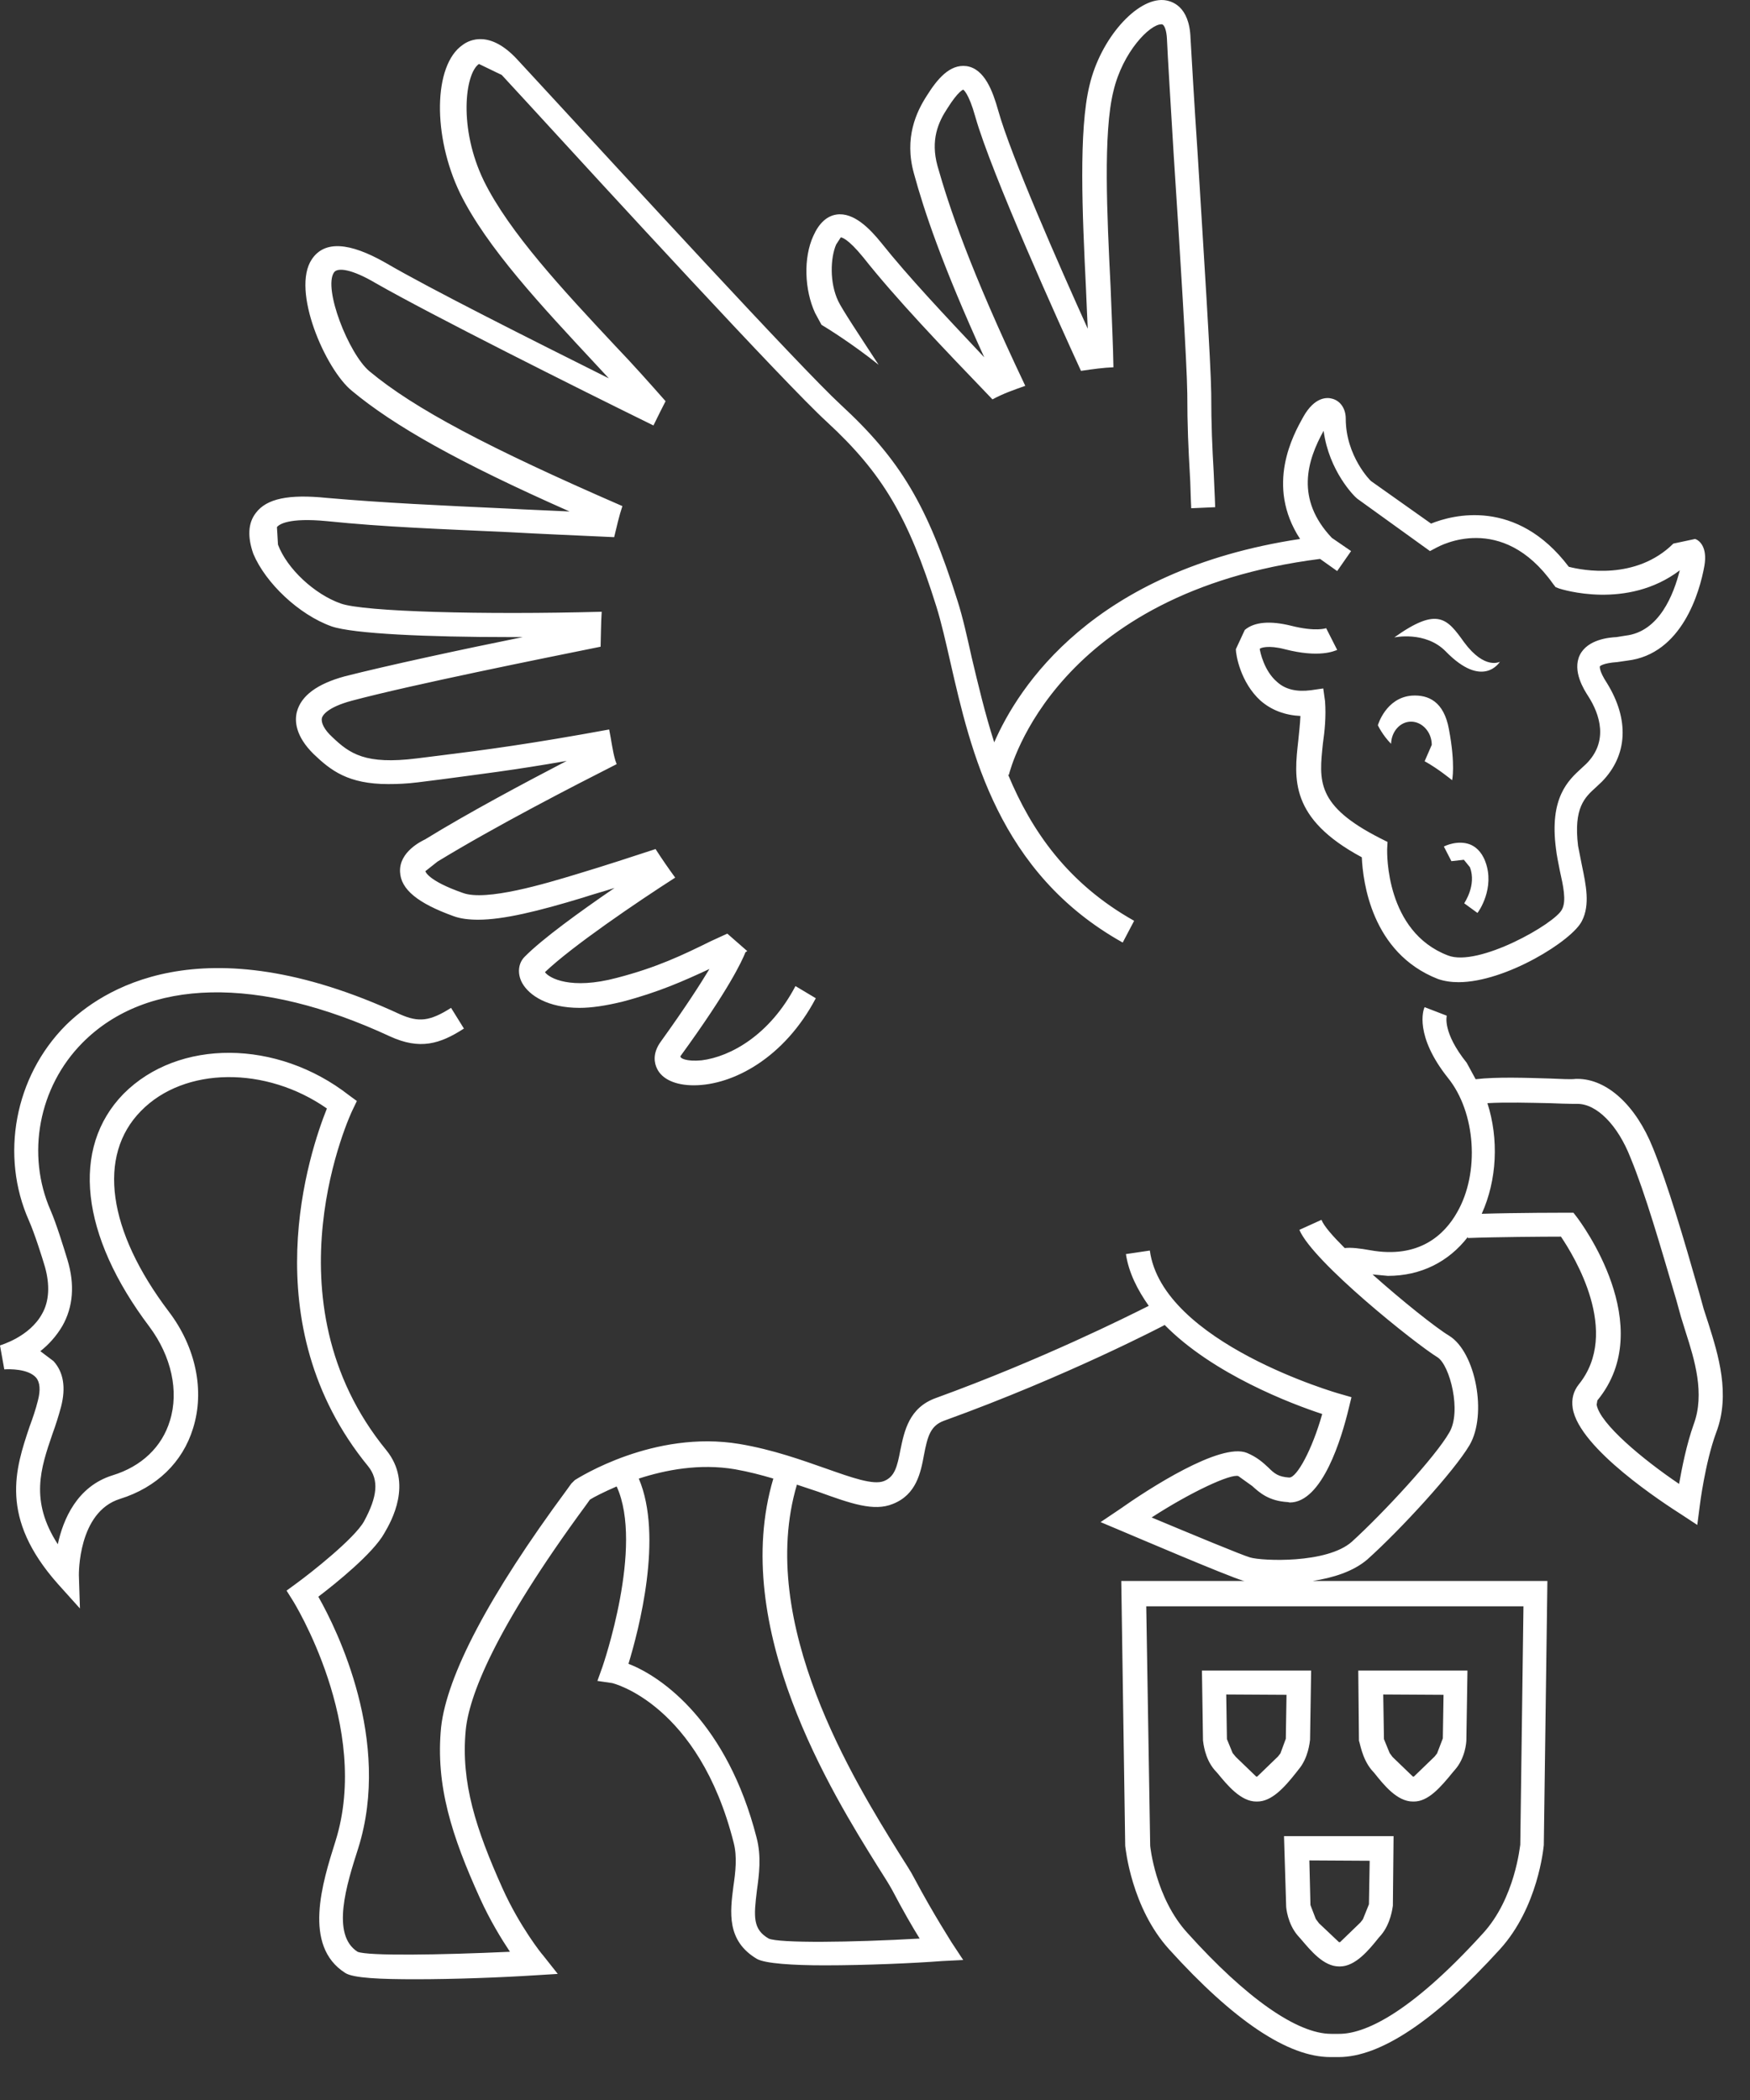 <?xml version="1.0" encoding="UTF-8" standalone="no"?>
<!DOCTYPE svg PUBLIC "-//W3C//DTD SVG 1.1//EN" "http://www.w3.org/Graphics/SVG/1.1/DTD/svg11.dtd">
<svg width="100%" height="100%" viewBox="0 0 40 48" version="1.1" xmlns="http://www.w3.org/2000/svg" xmlns:xlink="http://www.w3.org/1999/xlink" xml:space="preserve" xmlns:serif="http://www.serif.com/" style="fill-rule:evenodd;clip-rule:evenodd;stroke-linejoin:round;stroke-miterlimit:2;">
    <rect x="0" y="0" width="40" height="48" fill="#333333" stroke="none"/>
    <g transform="matrix(1,0,0,1,-11.273,-7.454)">
        <g>
            <g id="g883">
                <g id="path865">
                    <path d="M18.851,21.771C18.1,21.502 17.342,20.776 17.064,20.115C16.926,19.724 16.942,19.406 17.122,19.177C17.366,18.851 17.872,18.745 18.745,18.835C20.058,18.949 21.306,19.006 22.889,19.079C23.321,19.104 23.794,19.12 24.292,19.145C21.747,18.019 20.278,17.187 19.316,16.387C18.712,15.898 17.921,14.087 18.402,13.378C18.688,12.953 19.251,12.986 20.083,13.459C21.102,14.055 23.394,15.205 25.189,16.102L24.879,15.768C23.664,14.462 22.399,13.116 21.787,11.868C21.159,10.563 21.176,8.948 21.845,8.483C22.016,8.353 22.481,8.149 23.093,8.81L23.68,9.446C25.45,11.363 29.577,15.865 30.491,16.706C31.853,17.962 32.473,19.006 33.158,21.184C33.281,21.567 33.379,22.016 33.485,22.489C33.631,23.101 33.786,23.761 33.998,24.422C34.545,23.166 36.242,20.49 40.989,19.773C40.19,18.549 40.834,17.391 41.062,16.983C41.323,16.518 41.609,16.534 41.723,16.567C41.911,16.616 42.033,16.795 42.033,17.024C42.033,17.88 42.604,18.451 42.612,18.451L43.983,19.422C44.464,19.226 45.932,18.826 47.131,20.409C47.441,20.49 48.665,20.727 49.521,19.879L50.019,19.773C50.117,19.805 50.304,19.96 50.231,20.384C50.125,20.988 49.717,22.407 48.469,22.554L48.241,22.587C47.898,22.611 47.841,22.685 47.841,22.685C47.841,22.685 47.816,22.783 48.004,23.068C48.518,23.9 48.477,24.716 47.89,25.319L47.751,25.45C47.498,25.678 47.237,25.915 47.343,26.788L47.433,27.244C47.523,27.677 47.621,28.134 47.433,28.501C47.221,28.949 45.687,29.904 44.611,29.904C44.439,29.904 44.276,29.879 44.138,29.83C42.62,29.235 42.425,27.603 42.4,27.049C40.744,26.16 40.85,25.254 40.948,24.381C40.965,24.202 40.989,24.006 40.997,23.819C40.646,23.802 40.336,23.688 40.084,23.468C39.627,23.052 39.521,22.424 39.521,22.293L39.725,21.853C39.945,21.665 40.312,21.641 40.777,21.755C41.356,21.902 41.585,21.812 41.585,21.812L41.837,22.309C41.772,22.334 41.43,22.497 40.638,22.293C40.263,22.195 40.084,22.261 40.067,22.285C40.075,22.35 40.165,22.791 40.467,23.044C40.655,23.215 40.916,23.272 41.234,23.231L41.519,23.19L41.56,23.484C41.585,23.835 41.552,24.161 41.511,24.447C41.421,25.303 41.348,25.866 42.824,26.616L42.988,26.698L42.979,26.869C42.979,26.951 42.939,28.745 44.366,29.292C45.059,29.569 46.829,28.558 46.976,28.24C47.082,28.044 47.001,27.693 46.927,27.359C46.895,27.187 46.854,27.008 46.838,26.853C46.683,25.686 47.123,25.287 47.417,25.018L47.531,24.912C48.045,24.398 47.841,23.778 47.572,23.362C47.482,23.223 47.205,22.791 47.384,22.424C47.564,22.065 48.061,22.024 48.224,22.016L48.428,21.983C49.203,21.893 49.529,21.037 49.668,20.49C48.461,21.404 46.968,20.923 46.911,20.906L46.829,20.874L46.772,20.8C45.598,19.145 44.178,19.936 44.113,19.968L43.958,20.05L42.294,18.851C42.229,18.802 41.65,18.223 41.527,17.301C41.152,17.978 40.875,18.859 41.715,19.748L42.155,20.05L41.837,20.507L41.446,20.229C35.41,20.996 34.374,25.001 34.333,25.164L34.317,25.164C34.847,26.437 35.671,27.644 37.196,28.501L36.935,28.998C34.088,27.408 33.46,24.618 32.995,22.587C32.889,22.122 32.791,21.69 32.677,21.322C32.033,19.267 31.445,18.272 30.173,17.097C29.235,16.241 25.091,11.73 23.329,9.805L22.742,9.168L22.22,8.916C21.902,9.136 21.747,10.384 22.334,11.591C22.913,12.766 24.145,14.087 25.336,15.36C25.735,15.776 26.119,16.208 26.486,16.624C26.412,16.771 26.315,16.958 26.209,17.179C24.414,16.298 21.159,14.666 19.871,13.932C19.308,13.598 18.99,13.565 18.908,13.679C18.655,14.046 19.242,15.539 19.716,15.939C20.743,16.795 22.424,17.684 25.499,19.022C25.425,19.242 25.368,19.495 25.311,19.732C24.438,19.691 23.623,19.658 22.913,19.618C21.331,19.544 20.074,19.503 18.737,19.365C17.872,19.283 17.652,19.438 17.603,19.503L17.627,19.903C17.831,20.45 18.459,21.037 19.063,21.249C19.585,21.437 22.326,21.51 25.026,21.437C25.009,21.698 25.009,21.967 25.001,22.236C23.672,22.505 20.703,23.101 19.324,23.468C18.737,23.623 18.639,23.819 18.631,23.867C18.606,23.973 18.688,24.137 18.867,24.3C19.267,24.683 19.626,24.936 20.8,24.789L21.322,24.724C22.383,24.593 23.411,24.455 25.197,24.128C25.246,24.365 25.27,24.602 25.336,24.83L25.368,24.92C24.373,25.425 22.611,26.331 21.274,27.147L20.996,27.367C20.996,27.367 21.037,27.579 21.853,27.864C22.383,28.06 23.737,27.652 24.463,27.432C25.115,27.236 25.735,27.032 26.257,26.861C26.404,27.089 26.551,27.302 26.706,27.514C25.841,28.068 24.341,29.088 23.729,29.675C23.827,29.814 24.324,30.083 25.368,29.806C26.282,29.569 26.861,29.292 27.522,28.966L27.897,28.794L28.354,29.194L28.313,29.218C28.231,29.422 27.938,30.067 26.828,31.592C26.804,31.641 26.959,31.723 27.31,31.69C27.97,31.608 28.868,31.111 29.455,29.993L29.92,30.271C29.202,31.633 28.028,32.261 27.13,32.261C26.714,32.261 26.404,32.122 26.29,31.878C26.233,31.763 26.176,31.535 26.38,31.258C26.943,30.475 27.277,29.953 27.489,29.602C26.91,29.871 26.331,30.132 25.491,30.352C25.115,30.442 24.797,30.491 24.52,30.491C23.802,30.491 23.37,30.214 23.207,29.92C23.093,29.708 23.117,29.471 23.264,29.324C23.664,28.917 24.52,28.297 25.319,27.75C25.091,27.824 24.846,27.889 24.602,27.97C23.582,28.28 22.783,28.476 22.203,28.476C21.983,28.476 21.796,28.452 21.641,28.395C20.825,28.101 20.433,27.783 20.417,27.383C20.393,26.918 20.923,26.673 20.988,26.641C21.983,26.029 23.239,25.36 24.226,24.846C23.019,25.058 22.195,25.156 21.347,25.27L20.825,25.336C20.572,25.368 20.344,25.376 20.148,25.376C19.234,25.376 18.835,25.067 18.443,24.691C18.027,24.283 18.003,23.933 18.06,23.721C18.158,23.354 18.525,23.084 19.153,22.913C20.115,22.668 21.812,22.301 23.223,22.016L22.921,22.016C21.061,22.016 19.348,21.942 18.851,21.771ZM50.329,37.726C50.541,38.403 50.835,39.325 50.5,40.198C50.247,40.883 50.125,41.862 50.125,41.87L50.068,42.31L49.709,42.074C49.326,41.829 47.368,40.565 47.221,39.643C47.188,39.431 47.237,39.252 47.36,39.097C48.322,37.906 47.254,36.168 46.952,35.72C46.56,35.72 45.443,35.728 44.823,35.752L44.823,35.728C44.382,36.299 43.746,36.617 42.996,36.617L42.645,36.584C43.322,37.188 44.089,37.8 44.399,37.987C45.002,38.362 45.271,39.782 44.864,40.483C44.513,41.079 43.297,42.408 42.523,43.102C42.196,43.379 41.739,43.518 41.275,43.591L46.642,43.591L46.56,49.627C46.552,49.693 46.43,51.047 45.557,52.009C44.072,53.641 42.824,54.473 41.87,54.473L41.682,54.473C40.712,54.473 39.472,53.641 37.995,52.009C37.131,51.055 37,49.701 36.992,49.644L36.902,43.591L39.725,43.591L39.684,43.583C39.341,43.485 37.147,42.547 36.894,42.441L36.429,42.245L36.853,41.96C37.522,41.487 39.17,40.418 39.774,40.663C40.01,40.761 40.149,40.891 40.263,40.997C40.402,41.136 40.491,41.209 40.736,41.226L40.744,41.226C40.916,41.226 41.266,40.589 41.495,39.774C40.818,39.553 38.999,38.868 37.889,37.734L37.889,37.743C37.873,37.751 35.671,38.909 32.848,39.929C32.538,40.043 32.473,40.288 32.392,40.712C32.318,41.111 32.22,41.617 31.682,41.829C31.25,42.009 30.719,41.821 29.977,41.552L29.488,41.389C28.55,44.554 30.825,48.2 31.804,49.782C31.967,50.043 32.098,50.239 32.163,50.37C32.628,51.242 33.02,51.838 33.02,51.846L33.289,52.254L32.808,52.278C32.171,52.327 31.062,52.376 30.124,52.376C29.39,52.376 28.762,52.335 28.574,52.229C27.873,51.813 27.962,51.153 28.036,50.574C28.085,50.239 28.125,49.897 28.044,49.578C27.244,46.405 25.279,45.924 25.262,45.924L24.928,45.875L25.042,45.557C25.05,45.533 25.996,42.8 25.368,41.43C25.067,41.56 24.846,41.674 24.757,41.731L24.675,41.846C22.538,44.749 21.991,46.25 21.918,47.001C21.804,48.2 22.154,49.268 22.758,50.614C23.15,51.487 23.672,52.14 23.68,52.14L24.022,52.572L23.484,52.605C22.717,52.654 21.657,52.694 20.768,52.694C19.985,52.694 19.34,52.67 19.161,52.548C18.19,51.928 18.639,50.492 18.941,49.538C19.764,46.919 17.978,44.056 17.962,44.032L17.823,43.811L18.035,43.656C18.394,43.395 19.373,42.62 19.593,42.229C19.903,41.658 19.936,41.283 19.691,40.973C17.016,37.71 18.353,33.77 18.745,32.791C17.358,31.821 15.49,31.829 14.495,32.848C13.492,33.868 13.728,35.581 15.131,37.433C15.751,38.248 15.955,39.243 15.686,40.1C15.449,40.875 14.854,41.454 14.014,41.715C13.051,42.017 13.076,43.444 13.076,43.461L13.1,44.219L12.594,43.656C11.249,42.139 11.624,41.03 11.95,40.059C12.023,39.863 12.089,39.668 12.138,39.472C12.203,39.227 12.187,39.048 12.097,38.942C11.917,38.738 11.485,38.746 11.371,38.754L11.273,38.207C11.281,38.199 11.942,38.02 12.236,37.482C12.399,37.196 12.415,36.821 12.301,36.413C12.236,36.193 12.064,35.646 11.934,35.353C11.273,33.868 11.607,32.065 12.774,30.891C13.557,30.116 15.841,28.517 20.417,30.638C20.841,30.825 21.094,30.801 21.583,30.491L21.877,30.964C21.322,31.323 20.866,31.453 20.189,31.144C17.187,29.749 14.626,29.806 13.157,31.29C12.154,32.302 11.868,33.843 12.431,35.124C12.562,35.426 12.725,35.956 12.815,36.25C12.986,36.813 12.945,37.327 12.7,37.759C12.562,37.995 12.382,38.191 12.195,38.338L12.497,38.566C12.725,38.819 12.782,39.17 12.668,39.611C12.611,39.823 12.546,40.027 12.472,40.23C12.203,41.014 11.95,41.756 12.594,42.751C12.717,42.18 13.035,41.43 13.842,41.177C14.511,40.973 14.976,40.524 15.156,39.929C15.368,39.252 15.188,38.452 14.691,37.783C13.108,35.687 12.888,33.697 14.095,32.457C15.352,31.192 17.611,31.209 19.251,32.489L19.43,32.62L19.332,32.824C19.308,32.865 17.285,37.163 20.107,40.606C20.711,41.356 20.221,42.221 20.058,42.498C19.805,42.955 18.957,43.64 18.549,43.95C18.981,44.709 20.229,47.245 19.463,49.693C19.193,50.533 18.835,51.675 19.446,52.066C19.683,52.164 21.314,52.14 22.929,52.066C22.734,51.773 22.473,51.348 22.244,50.843C21.6,49.423 21.225,48.265 21.355,46.936C21.486,45.753 22.448,43.917 24.226,41.511L24.332,41.364L24.414,41.283C24.496,41.234 26.217,40.133 28.174,40.459C28.949,40.589 29.618,40.834 30.157,41.022C30.736,41.226 31.233,41.405 31.478,41.307C31.723,41.209 31.78,40.981 31.853,40.598C31.943,40.165 32.049,39.627 32.669,39.407C35.092,38.526 37.057,37.539 37.53,37.302C37.278,36.943 37.074,36.552 37.008,36.119L37.555,36.038C37.84,38.15 41.87,39.309 41.911,39.317L42.164,39.39L42.098,39.659C41.943,40.304 41.503,41.797 40.752,41.797L40.712,41.788C40.271,41.764 40.059,41.568 39.896,41.421L39.578,41.193C39.407,41.136 38.501,41.552 37.596,42.139C38.534,42.531 39.651,42.996 39.847,43.053C40.116,43.134 41.601,43.2 42.172,42.694C42.89,42.041 44.089,40.744 44.399,40.198C44.684,39.725 44.415,38.656 44.129,38.477C43.624,38.167 41.283,36.299 40.973,35.565L41.478,35.336C41.536,35.483 41.739,35.711 42.009,35.981C42.164,35.964 42.359,35.989 42.588,36.03C43.713,36.233 44.293,35.671 44.578,35.165C45.1,34.259 45.002,32.881 44.374,32.098C43.599,31.127 43.803,30.532 43.836,30.475L44.342,30.67C44.342,30.679 44.236,31.046 44.798,31.747L45.002,32.122C45.475,32.065 46.177,32.09 46.707,32.106C46.96,32.114 47.164,32.131 47.294,32.114L47.327,32.114C48.004,32.114 48.665,32.718 49.056,33.697C49.399,34.545 49.75,35.736 50.109,36.992L50.215,37.375L50.329,37.726ZM49.986,40.01C50.247,39.309 50.003,38.526 49.807,37.914L49.693,37.547L49.587,37.163C49.219,35.915 48.885,34.749 48.542,33.917C48.249,33.166 47.768,32.685 47.327,32.685L47.221,32.685C47.09,32.685 46.903,32.677 46.683,32.669C46.25,32.661 45.696,32.644 45.271,32.669C45.533,33.485 45.492,34.423 45.141,35.198C45.932,35.173 47.05,35.173 47.099,35.173L47.237,35.173L47.319,35.279C47.392,35.377 49.187,37.759 47.784,39.464L47.768,39.562C47.841,39.994 48.82,40.81 49.652,41.372C49.717,41.005 49.823,40.467 49.986,40.01ZM46.095,44.17L37.473,44.17L37.563,49.644C37.563,49.644 37.677,50.835 38.42,51.642C39.757,53.127 40.924,53.942 41.699,53.942L41.886,53.942C42.425,53.942 43.444,53.543 45.165,51.65C45.908,50.843 46.014,49.635 46.022,49.619L46.095,44.17ZM39.031,47.906C38.803,47.637 38.778,47.278 38.77,47.237L38.746,45.639L41.242,45.639L41.217,47.221C41.209,47.278 41.177,47.637 40.956,47.898L40.899,47.971C40.622,48.322 40.336,48.632 40.01,48.632L39.986,48.632C39.635,48.632 39.325,48.257 39.105,47.988L39.031,47.906ZM40.679,46.193L39.301,46.185L39.317,47.205L39.447,47.523L39.521,47.613L39.986,48.061L40.01,48.061L40.483,47.604L40.54,47.531L40.663,47.197L40.679,46.193ZM42.62,47.906C42.4,47.637 42.359,47.286 42.335,47.245L42.319,45.639L44.815,45.639L44.79,47.221C44.79,47.278 44.766,47.637 44.529,47.906L44.48,47.963C44.195,48.314 43.917,48.632 43.591,48.632L43.567,48.632C43.208,48.632 42.906,48.257 42.686,47.98L42.62,47.906ZM44.268,46.193L42.89,46.185L42.906,47.205L43.036,47.523L43.102,47.613L43.567,48.061L43.591,48.061L44.064,47.604L44.121,47.531L44.252,47.188L44.268,46.193ZM40.671,51.03L40.622,49.423L43.126,49.423L43.11,51.014C43.102,51.063 43.061,51.422 42.841,51.683L42.784,51.748C42.563,52.025 42.253,52.401 41.903,52.401L41.878,52.401C41.527,52.401 41.234,52.042 41.005,51.773L40.932,51.691C40.704,51.422 40.671,51.063 40.671,51.03ZM42.58,49.986L41.201,49.978L41.226,50.998L41.348,51.316L41.421,51.414L41.878,51.846L41.903,51.846L42.368,51.397L42.425,51.324L42.563,50.981L42.58,49.986ZM31.331,50.109C30.303,48.461 27.938,44.652 28.949,41.25C28.672,41.168 28.395,41.095 28.076,41.038C27.261,40.899 26.478,41.054 25.874,41.25C26.437,42.572 25.874,44.709 25.638,45.484C26.421,45.785 27.897,46.846 28.566,49.456C28.68,49.888 28.623,50.304 28.574,50.663C28.501,51.259 28.476,51.552 28.843,51.764C29.08,51.871 30.711,51.854 32.294,51.764C32.131,51.503 31.91,51.12 31.666,50.655C31.6,50.533 31.486,50.353 31.331,50.109ZM30.434,14.34C30.524,14.528 30.891,15.082 31.356,15.792C30.744,15.303 30.173,14.952 30.05,14.878L29.904,14.609C29.659,14.079 29.634,13.345 29.863,12.847C29.993,12.554 30.173,12.391 30.393,12.358C30.785,12.301 31.152,12.676 31.421,13.01C32.033,13.777 32.848,14.642 33.77,15.621C32.799,13.492 32.392,12.26 32.163,11.42C31.935,10.604 32.22,10.009 32.457,9.642C32.693,9.266 32.979,8.916 33.362,8.965C33.778,9.022 33.966,9.544 34.088,9.976C34.374,11.004 35.483,13.524 36.136,14.968C36.119,14.666 36.111,14.365 36.095,14.046C36.013,12.358 35.924,10.433 36.176,9.405C36.429,8.328 37.261,7.407 37.873,7.456C38.053,7.472 38.46,7.586 38.485,8.328C38.509,8.728 38.566,9.764 38.648,10.971C38.778,13.1 38.95,15.751 38.958,16.445C38.958,17.179 38.982,17.684 39.015,18.255C39.023,18.5 39.04,18.753 39.048,19.047L38.501,19.071C38.485,18.777 38.485,18.516 38.469,18.28C38.436,17.701 38.411,17.195 38.411,16.445C38.403,15.768 38.24,13.125 38.101,11.004C38.028,9.788 37.963,8.744 37.946,8.345C37.938,8.157 37.889,8.018 37.832,8.01L37.816,8.01C37.555,8.01 36.935,8.638 36.723,9.536C36.486,10.49 36.576,12.366 36.658,14.014C36.682,14.691 36.715,15.319 36.723,15.849C36.503,15.857 36.258,15.89 35.981,15.931C35.483,14.846 33.933,11.42 33.566,10.123C33.411,9.568 33.289,9.503 33.289,9.503C33.289,9.503 33.175,9.536 32.93,9.927C32.718,10.245 32.538,10.653 32.702,11.249C32.963,12.17 33.436,13.598 34.708,16.273C34.455,16.363 34.211,16.445 33.958,16.583C32.775,15.352 31.747,14.275 31.005,13.337C30.646,12.896 30.507,12.88 30.491,12.88L30.385,13.043C30.254,13.345 30.23,13.916 30.434,14.34ZM45.557,22.579C45.557,22.579 45.174,23.223 44.317,22.342C43.852,21.869 43.142,22.024 43.142,22.024C44.138,21.314 44.35,21.592 44.741,22.138C45.214,22.774 45.557,22.579 45.557,22.579ZM42.767,24.031C42.767,24.031 42.947,23.402 43.542,23.354C43.926,23.329 44.276,23.492 44.391,24.12C44.546,24.944 44.464,25.287 44.464,25.287C44.464,25.287 44.138,25.018 43.836,24.854L43.999,24.479C43.999,24.186 43.779,23.949 43.526,23.949C43.273,23.949 43.077,24.177 43.069,24.455C42.873,24.259 42.767,24.031 42.767,24.031ZM45.043,28.321L44.741,28.101C44.741,28.093 45.027,27.693 44.872,27.277L44.733,27.106L44.448,27.138L44.276,26.804C44.301,26.788 44.594,26.649 44.872,26.755C44.978,26.796 45.133,26.902 45.223,27.147C45.451,27.75 45.068,28.297 45.043,28.321Z" style="fill:white;"/>
                </g>
            </g>
        </g>
    </g>
</svg>
